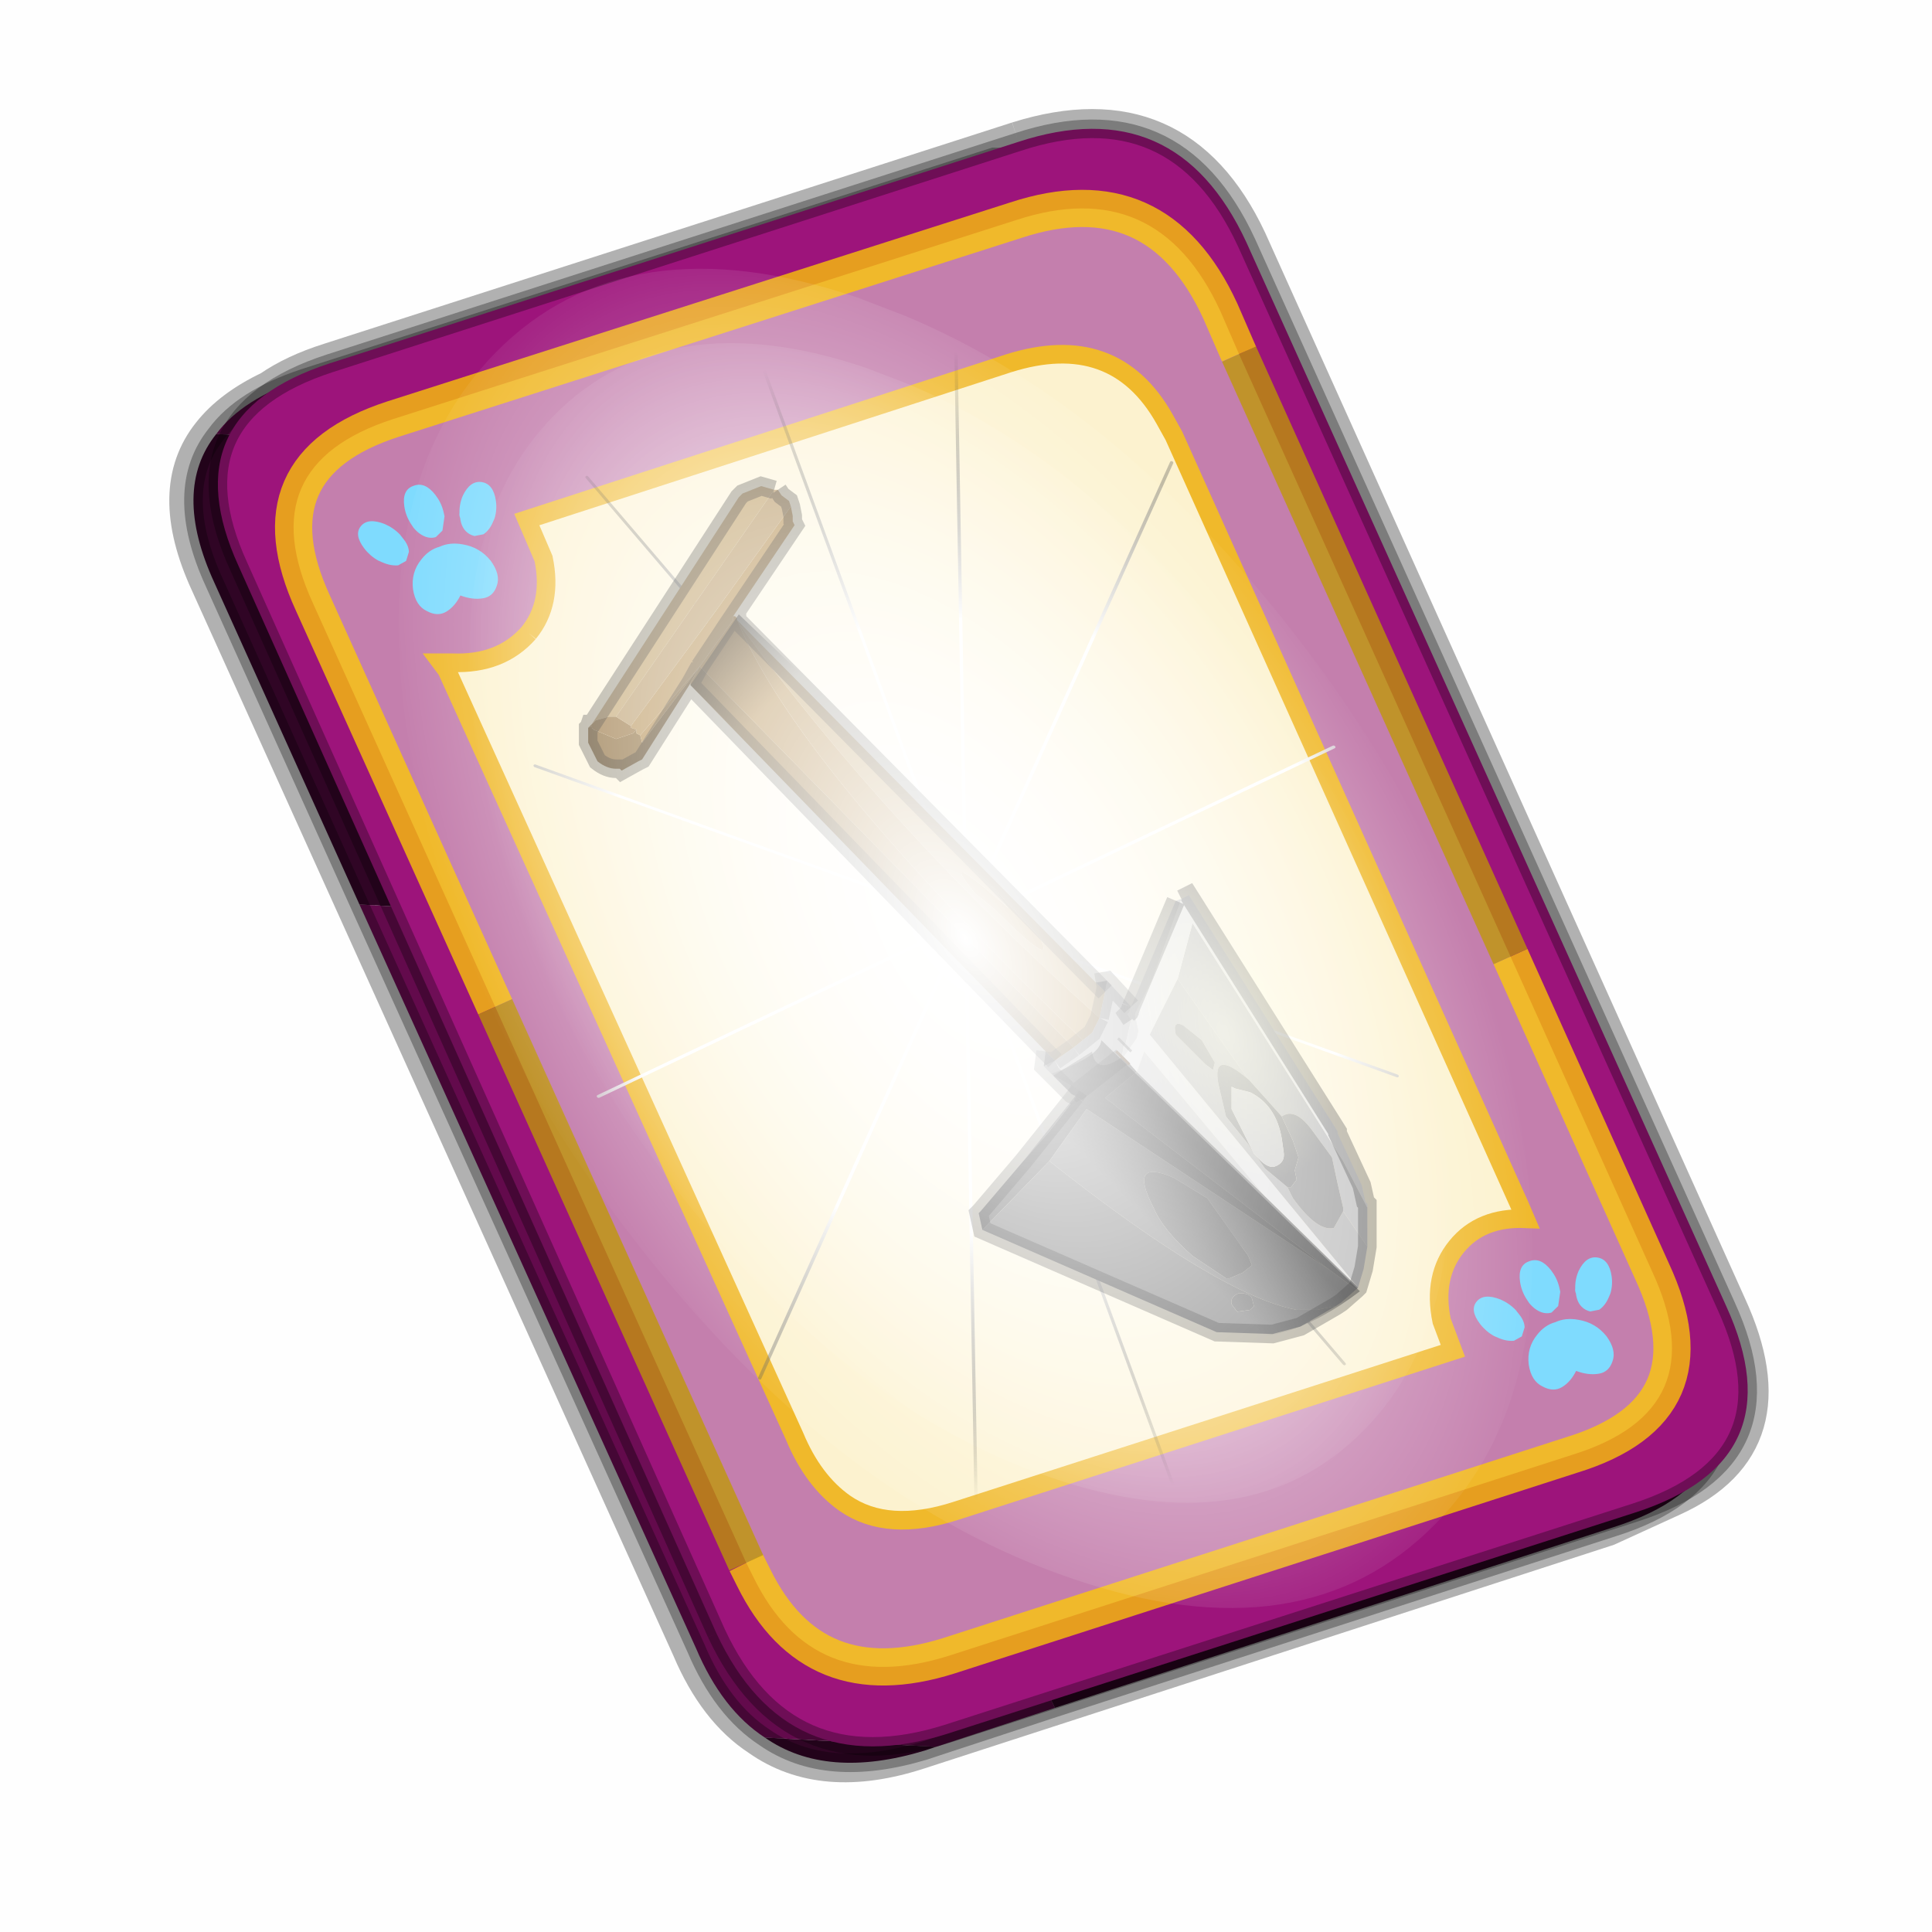 <?xml version='1.0' encoding='UTF-8'?>
<svg xmlns:xlink="http://www.w3.org/1999/xlink" xmlns="http://www.w3.org/2000/svg" version="1.1" width="60px" height="60px" viewBox="0.0 0.0 60.0 60.0"><defs><g id="c1"><path fill="#000000" fill-opacity="0.004" d="M0.0 0.0 L60.0 0.0 60.0 60.0 0.0 60.0 0.0 0.0"/></g><g id="c2"><path fill="none" stroke="#000000" stroke-width="1.0" stroke-opacity="0.302" d="M22.3 0.35 Q26.6 -1.0 28.5 3.05 L41.4 31.7 Q43.1 35.4 39.9 36.85 L38.15 37.65 19.65 43.65 Q17.05 44.5 15.35 43.3 14.2 42.55 13.5 40.9 L0.55 12.25 Q-0.6 9.75 0.6 8.25 1.15 7.55 2.2 7.05 2.85 6.6 3.8 6.3 L22.3 0.35"/><path fill="#300525" stroke="none" d="M25.55 0.9 Q26.9 1.6 27.8 3.55 L40.7 32.15 Q42.6 36.3 38.3 37.65 L23.3 42.5 13.15 21.4 4.6 20.9 0.7 12.25 Q-0.45 9.75 0.75 8.25 L29.8 9.75 25.55 0.9 M20.1 43.55 L19.8 43.65 Q17.15 44.45 15.5 43.3 L20.1 43.55"/><path fill="#630a4c" stroke="none" d="M23.3 42.5 L20.1 43.55 15.5 43.3 Q14.35 42.55 13.65 40.9 L4.6 20.9 13.15 21.4 23.3 42.5 M0.75 8.25 Q1.45 7.3 3.1 6.75 L21.65 0.8 25.55 0.9 29.8 9.75 0.75 8.25"/><path fill="none" stroke="#000000" stroke-width="0.5" stroke-opacity="0.302" d="M25.55 0.9 Q26.9 1.6 27.8 3.55 L40.7 32.15 Q42.6 36.3 38.3 37.65 L23.3 42.5 20.1 43.55 19.8 43.65 Q17.15 44.45 15.5 43.3 14.35 42.55 13.65 40.9 L4.6 20.9 0.7 12.25 Q-0.45 9.75 0.75 8.25 1.45 7.3 3.1 6.75 L21.65 0.8 25.55 0.9"/><path fill="#9d147b" stroke="none" d="M14.2 40.5 L1.35 11.8 Q-0.5 7.75 3.8 6.35 L22.3 0.4 Q26.55 -1.0 28.45 3.1 L41.35 31.7 Q43.25 35.85 38.9 37.25 L20.4 43.2 Q16.1 44.55 14.2 40.5"/><path fill="none" stroke="#000000" stroke-width="0.5" stroke-opacity="0.302" d="M14.2 40.5 L1.35 11.8 Q-0.5 7.75 3.8 6.35 L22.3 0.4 Q26.55 -1.0 28.45 3.1 L41.35 31.7 Q43.25 35.85 38.9 37.25 L20.4 43.2 Q16.1 44.55 14.2 40.5"/><path fill="#fcf2cf" stroke="none" d="M9.15 13.6 Q9.8 12.8 9.55 11.6 L9.1 10.55 22.05 6.35 Q24.9 5.45 26.25 7.85 L26.5 8.3 35.8 29.0 35.95 29.35 Q34.75 29.3 34.1 30.1 33.45 30.9 33.7 32.1 L34.0 32.9 20.65 37.2 Q18.8 37.8 17.65 37.0 16.8 36.4 16.3 35.2 L6.95 14.6 6.8 14.4 7.1 14.4 Q8.4 14.45 9.15 13.6"/><path fill="#c47fad" stroke="none" d="M8.25 23.65 L3.35 12.8 Q1.65 9.1 5.5 7.85 L22.25 2.5 Q26.05 1.25 27.75 4.95 L28.25 6.1 35.55 22.3 39.35 30.75 Q41.1 34.5 37.2 35.7 L20.45 41.1 Q16.8 42.25 15.2 39.0 L15.0 38.6 8.25 23.65 M9.15 13.6 Q8.4 14.45 7.1 14.4 L6.8 14.4 6.95 14.6 16.3 35.2 Q16.8 36.4 17.65 37.0 18.8 37.8 20.65 37.2 L34.0 32.9 33.7 32.1 Q33.45 30.9 34.1 30.1 34.75 29.3 35.95 29.35 L35.8 29.0 26.5 8.3 26.25 7.85 Q24.9 5.45 22.05 6.35 L9.1 10.55 9.55 11.6 Q9.8 12.8 9.15 13.6"/><path fill="none" stroke="#ffcc00" stroke-width="1.0" stroke-opacity="0.749" d="M8.25 23.65 L3.35 12.8 Q1.65 9.1 5.5 7.85 L22.25 2.5 Q26.05 1.25 27.75 4.95 L28.25 6.1 M35.55 22.3 L39.35 30.75 Q41.1 34.5 37.2 35.7 L20.45 41.1 Q16.8 42.25 15.2 39.0 L15.0 38.6"/><path fill="none" stroke="#bf9900" stroke-width="1.0" stroke-opacity="0.749" d="M28.25 6.1 L35.55 22.3 M15.0 38.6 L8.25 23.65"/><path fill="none" stroke="#f0b92b" stroke-width="0.5" d="M9.15 13.6 Q9.8 12.8 9.55 11.6 L9.1 10.55 22.05 6.35 Q24.9 5.45 26.25 7.85 L26.5 8.3 35.8 29.0 35.95 29.35 Q34.75 29.3 34.1 30.1 33.45 30.9 33.7 32.1 L34.0 32.9 20.65 37.2 Q18.8 37.8 17.65 37.0 16.8 36.4 16.3 35.2 L6.95 14.6 6.8 14.4 7.1 14.4 Q8.4 14.45 9.15 13.6"/></g><g id="c3"><path fill="#7fdbfe" stroke="none" d="M10.75 4.9 Q10.75 4.6 10.9 4.35 11.25 3.45 11.95 2.75 13.3 1.5 14.35 2.1 15.4 2.7 14.95 4.45 14.7 5.4 14.1 6.15 L13.75 6.5 Q13.1 7.15 12.35 7.35 L11.4 7.2 Q10.95 6.9 10.75 6.4 10.5 5.75 10.75 4.9 M7.5 5.9 Q7.0 5.85 6.6 5.5 6.05 5.0 5.8 4.15 L5.7 3.6 Q5.55 2.65 5.8 1.7 6.25 0.0 7.5 0.0 L7.6 0.0 Q8.85 0.0 9.3 1.7 9.55 2.65 9.4 3.6 L9.3 4.15 8.5 5.5 7.6 5.9 7.5 5.9 M4.35 4.9 Q4.6 5.75 4.35 6.4 L3.7 7.2 2.75 7.35 Q2.0 7.15 1.35 6.5 L1.0 6.15 Q0.4 5.4 0.15 4.45 -0.3 2.7 0.75 2.1 1.8 1.5 3.15 2.75 3.85 3.45 4.2 4.35 L4.35 4.9 M5.5 13.7 Q4.45 13.9 3.65 12.95 2.75 12.0 3.2 10.25 3.7 8.5 5.25 7.6 6.4 6.9 7.55 7.0 8.75 6.9 9.9 7.6 11.45 8.5 11.95 10.25 12.35 12.0 11.5 12.95 10.7 13.9 9.65 13.7 8.55 13.5 7.55 12.6 6.55 13.5 5.5 13.7"/></g><g id="c4"><g><use transform="matrix(1.0,0.0,0.0,1.0,0.0,0.0)" xlink:href="#c3"/></g></g><radialGradient gradientUnits="userSpaceOnUse" r="819.2" cx="0" cy="0" spreadMethod="pad" gradientTransform="matrix(0.091,0.0,0.0,0.091,0.6,3.4)" id="gradient1"><stop offset="0.0" stop-color="#ffffff"/><stop offset="1.0" stop-color="#ffffff" stop-opacity="0.0"/></radialGradient><g id="c5"><path stroke="none" fill="url(#gradient1)" d="M36.65 -54.65 Q60.05 -42.0 69.75 -17.95 80.55 8.9 68.0 34.1 55.45 59.35 26.8 68.2 -1.8 77.05 -29.7 64.3 -57.6 51.6 -68.45 24.75 -79.3 -2.05 -66.75 -27.25 L-66.7 -27.3 Q-54.1 -52.5 -25.5 -61.4 3.1 -70.2 31.0 -57.5 L36.65 -54.65"/></g><g id="c6"><g><use transform="matrix(1.0,0.0,0.0,1.0,0.0,0.0)" xlink:href="#c5"/></g></g><radialGradient gradientUnits="userSpaceOnUse" r="819.2" cx="0" cy="0" spreadMethod="pad" gradientTransform="matrix(0.209,0.0,0.0,0.177,67.15,107.2)" id="gradient2"><stop offset="0.357" stop-color="#ffffff"/><stop offset="0.671" stop-opacity="0.0"/></radialGradient><g id="c7"><path fill="none" stroke-linejoin="round" stroke-linecap="round" stroke="url(#gradient2)" stroke-width="0.5" d="M136.55 165.8 L68.6 106.0 68.4 106.0 118.25 201.5 M68.2 105.7 L68.25 105.8 68.25 105.75 68.2 105.7 0.0 45.7 M68.25 105.8 L68.3 105.85 68.3 105.8 68.25 105.75 49.95 0.05 M0.05 97.7 L68.15 105.95 68.25 105.85 68.25 105.8 M68.3 105.85 L68.25 105.85 68.3 106.0 68.3 105.85 68.3 105.8 68.35 105.8 68.3 105.8 86.6 18.35 M50.0 193.2 L68.3 106.0 68.15 105.95 18.25 151.55 M68.4 106.0 L68.3 106.0 86.55 211.5 M68.4 106.0 L68.3 105.85 M68.6 106.0 L68.35 105.8 118.25 60.15 M136.6 114.25 L68.6 106.0 M68.2 105.7 L18.25 10.05"/></g><g id="c8"><g><use transform="matrix(1.0,0.0,0.0,1.0,0.0,0.0)" xlink:href="#c7"/></g></g><radialGradient gradientUnits="userSpaceOnUse" r="819.2" cx="0" cy="0" spreadMethod="pad" gradientTransform="matrix(-0.006,-0.011,-0.006,0.004,27.9,24.35)" id="gradient3"><stop offset="0.0" stop-color="#ffffde" stop-opacity="0.522"/><stop offset="0.412" stop-color="#ffffcc" stop-opacity="0.0"/></radialGradient><linearGradient gradientUnits="userSpaceOnUse" x1="-819.2" x2="819.2" spreadMethod="pad" gradientTransform="matrix(0.001,0.001,0.002,-0.002,14.9,14.6)" id="gradient4"><stop offset="0.0" stop-opacity="0.502"/><stop offset="1.0" stop-opacity="0.0"/></linearGradient><linearGradient gradientUnits="userSpaceOnUse" x1="-819.2" x2="819.2" spreadMethod="pad" gradientTransform="matrix(-0.001,0.001,0.003,0.003,26.0,27.95)" id="gradient5"><stop offset="0.0" stop-opacity="0.502"/><stop offset="1.0" stop-opacity="0.0"/></linearGradient><g id="c9"><path fill="#c4a773" stroke="none" d="M15.75 9.75 L15.4 9.65 14.9 9.85 14.85 9.9 14.8 9.95 10.85 16.05 10.95 15.95 11.3 15.85 11.5 15.85 15.75 9.75 M24.4 23.0 L14.75 13.25 14.8 13.35 Q18.85 18.9 24.5 23.95 L24.65 23.25 24.4 23.0 M14.75 13.2 L14.7 13.15 14.75 13.2 M22.05 21.0 L21.55 20.35 22.9 21.8 Q23.35 22.7 21.7 21.05 L21.15 20.6 Q20.1 19.3 22.05 21.0"/><path fill="#8f6f3e" stroke="none" d="M10.75 16.2 L10.75 16.55 11.0 17.05 Q11.25 17.25 11.5 17.25 L11.6 17.25 11.65 17.3 12.1 17.05 12.2 17.0 13.5 14.95 13.75 14.5 12.2 16.55 12.15 16.35 12.05 16.3 12.05 16.2 11.95 16.3 11.5 16.45 10.9 16.2 10.85 16.15 10.85 16.1 10.75 16.15 10.75 16.2"/><path fill="#b48d50" stroke="none" d="M14.75 13.25 L14.75 13.2 14.7 13.15 14.65 13.15 14.65 13.25 13.75 14.5 12.15 16.35 12.2 16.55 13.75 14.5 23.8 24.75 24.05 24.55 Q16.4 17.2 14.8 13.35 L14.75 13.25 M14.65 13.15 L13.75 14.5 14.65 13.15"/><path fill="#9e7c45" stroke="none" d="M13.5 14.95 L13.5 15.0 23.05 24.85 23.3 25.1 23.8 24.75 13.75 14.5 13.5 14.95"/><path fill="#b9955b" stroke="none" d="M14.65 13.15 L16.3 10.7 16.25 10.6 16.25 10.45 16.2 10.2 14.15 13.05 11.9 16.1 11.9 16.15 12.05 16.2 12.05 16.3 12.15 16.35 13.75 14.5 14.65 13.25 14.65 13.15 M14.8 13.35 Q16.4 17.2 24.05 24.55 L24.3 24.35 24.5 23.95 Q18.85 18.9 14.8 13.35 M22.05 21.0 Q20.1 19.3 21.15 20.6 L21.7 21.05 Q23.35 22.7 22.9 21.8 L21.55 20.35 22.05 21.0"/><path fill="#9c7946" stroke="none" d="M12.05 16.2 L11.9 16.15 11.9 16.1 11.5 15.85 11.3 15.85 10.95 15.95 10.85 16.05 10.75 16.15 10.85 16.1 10.85 16.15 10.9 16.2 11.5 16.45 11.95 16.3 12.05 16.2"/><path fill="#bd9f6f" stroke="none" d="M16.2 10.2 L16.15 10.05 15.95 9.9 15.85 9.75 15.75 9.75 11.5 15.85 11.9 16.1 14.15 13.05 16.2 10.2"/><path fill="#bdbdbd" stroke="none" d="M31.7 30.1 L31.7 29.05 31.05 27.8 27.0 21.4 26.6 22.9 28.5 25.6 28.55 25.65 29.4 26.6 Q29.75 26.35 30.2 26.95 L30.75 27.7 30.9 28.4 31.05 29.05 31.05 29.15 31.7 30.1"/><path fill="#e4e4e4" stroke="none" d="M31.7 29.05 L31.7 28.95 31.65 28.9 31.55 28.45 30.9 27.05 30.9 27.0 26.9 20.65 26.7 20.75 25.9 22.95 25.45 23.85 25.55 24.3 25.5 24.5 25.15 25.0 25.5 25.4 25.7 24.85 28.95 28.75 31.45 31.2 25.85 24.4 26.6 22.9 27.0 21.4 31.05 27.8 31.7 29.05"/><path fill="#cccccc" stroke="none" d="M26.7 20.75 L26.55 20.8 25.35 23.65 25.3 23.8 25.25 23.85 25.35 24.0 25.2 24.65 25.15 24.7 25.1 25.0 25.1 25.05 25.15 25.0 25.5 24.5 25.55 24.3 25.45 23.85 25.9 22.95 26.7 20.75"/><path fill="#b7b7b7" stroke="none" d="M23.0 25.25 L23.25 25.5 24.3 24.85 Q24.4 25.5 25.1 25.0 L25.15 24.7 25.2 24.65 25.35 24.0 25.25 23.85 25.3 23.8 25.35 23.65 24.7 22.95 24.65 23.25 24.5 23.95 24.3 24.35 24.05 24.55 23.8 24.75 23.3 25.1 23.0 25.25 M31.45 31.2 L31.6 30.7 31.7 30.1 31.05 29.15 30.8 29.6 Q30.35 29.7 29.7 28.8 L29.55 28.5 28.95 28.0 28.7 27.65 28.65 27.6 28.5 27.35 27.9 26.6 27.7 25.75 Q27.5 24.75 28.5 25.6 L26.6 22.9 25.85 24.4 31.45 31.2 M27.35 25.2 L26.95 24.8 26.55 24.4 Q26.45 24.0 26.75 24.15 L27.25 24.55 27.6 25.15 27.55 25.35 27.35 25.2"/><path fill="#8a8a8a" stroke="none" d="M27.35 25.2 L27.55 25.35 27.6 25.15 27.25 24.55 26.75 24.15 Q26.45 24.0 26.55 24.4 L26.95 24.8 27.35 25.2 M29.4 26.6 L28.55 25.65 28.5 25.6 Q27.5 24.75 27.7 25.75 L27.9 26.6 28.5 27.35 28.65 27.6 28.05 26.4 28.05 26.0 28.05 25.8 28.15 25.85 28.55 25.95 Q29.25 26.3 29.4 27.2 L29.45 27.55 Q29.5 27.85 29.2 27.95 29.0 28.0 28.7 27.65 L28.95 28.0 29.55 28.5 29.65 28.5 29.8 28.3 29.75 28.05 29.85 27.7 29.7 27.25 29.4 26.6"/><path fill="#c9c9c9" stroke="none" d="M28.7 27.65 Q29.0 28.0 29.2 27.95 29.5 27.85 29.45 27.55 L29.4 27.2 Q29.25 26.3 28.55 25.95 L28.15 25.85 28.05 25.8 28.05 26.0 28.05 26.4 28.65 27.6 28.7 27.65"/><path fill="#6c6c6c" stroke="none" d="M23.05 24.85 L23.0 25.25 23.3 25.1 23.05 24.85 M23.25 25.5 L23.75 26.0 23.85 26.05 23.95 25.9 23.85 26.05 23.85 26.1 23.15 27.0 22.45 27.8 21.3 29.15 21.25 29.2 21.35 29.65 23.15 27.8 24.15 26.4 30.65 30.7 24.65 26.1 25.5 25.4 25.15 25.0 25.1 25.05 25.1 25.0 23.95 25.9 23.75 26.0 23.95 25.9 25.1 25.0 Q24.4 25.5 24.3 24.85 L23.25 25.5 M24.7 22.95 L24.4 23.0 24.65 23.25 24.7 22.95"/><path fill="#999999" stroke="none" d="M23.85 26.05 L22.45 27.8 23.15 27.0 23.85 26.1 23.85 26.05"/><path fill="#cfcfcf" stroke="none" d="M28.95 28.75 L25.7 24.85 25.5 25.4 28.95 28.75"/><path fill="#7a7a7a" stroke="none" d="M31.4 31.25 L31.45 31.2 28.95 28.75 25.5 25.4 24.65 26.1 30.65 30.7 31.4 31.25 M28.0 30.95 L28.35 30.8 28.6 30.6 28.5 30.35 27.4 28.8 26.5 28.25 Q25.25 27.7 25.95 29.05 26.2 29.65 27.0 30.35 L27.9 30.95 28.0 30.95 M28.2 31.85 L28.55 31.8 28.65 31.7 28.6 31.5 Q28.55 31.35 28.25 31.35 28.0 31.45 28.05 31.65 L28.2 31.85"/><path fill="#8c8c8c" stroke="none" d="M30.85 31.7 L31.0 31.6 31.4 31.25 30.65 30.7 24.15 26.4 23.15 27.8 Q27.7 31.4 29.8 31.8 L30.35 31.8 30.85 31.7 M28.0 30.95 L27.9 30.95 27.0 30.35 Q26.2 29.65 25.95 29.05 25.25 27.7 26.5 28.25 L27.4 28.8 28.5 30.35 28.6 30.6 28.35 30.8 28.0 30.95"/><path fill="#828282" stroke="none" d="M21.35 29.65 L27.65 32.4 29.15 32.45 29.9 32.25 30.85 31.7 30.35 31.8 29.8 31.8 Q27.7 31.4 23.15 27.8 L21.35 29.65 M28.2 31.85 L28.05 31.65 Q28.0 31.45 28.25 31.35 28.55 31.35 28.6 31.5 L28.65 31.7 28.55 31.8 28.2 31.85"/><path fill="#969696" stroke="none" d="M29.4 26.6 L29.7 27.25 29.85 27.7 29.75 28.05 29.8 28.3 29.65 28.5 29.55 28.5 29.7 28.8 Q30.35 29.7 30.8 29.6 L31.05 29.15 31.05 29.05 30.9 28.4 30.75 27.7 30.2 26.95 Q29.75 26.35 29.4 26.6"/><path fill="none" stroke="#000000" stroke-width="0.5" stroke-opacity="0.333" d="M15.75 9.75 L15.4 9.65 14.9 9.85 14.85 9.9 14.8 9.95 10.85 16.05 10.8 16.05 10.75 16.2 10.75 16.55 11.0 17.05 Q11.25 17.25 11.5 17.25 L11.6 17.25 11.65 17.3 12.1 17.05 12.2 17.0 13.5 14.95 13.5 15.0 23.05 24.85 23.3 25.1 M23.85 26.05 L22.45 27.8 21.3 29.15 21.25 29.2 21.35 29.65 27.65 32.4 29.15 32.45 29.9 32.25 30.85 31.7 31.0 31.6 31.4 31.25 31.45 31.2 31.6 30.7 31.7 30.1 31.7 29.05 31.7 28.95 31.65 28.9 31.55 28.45 30.9 27.05 30.9 27.0 26.9 20.65 26.7 20.75 M26.55 20.8 L25.35 23.65 M24.4 23.0 L14.75 13.25 14.75 13.2 14.7 13.15 14.65 13.15 16.3 10.7 16.25 10.6 16.25 10.45 16.2 10.2 16.15 10.05 15.95 9.9 15.85 9.75 M13.75 14.5 L13.5 14.95 M14.65 13.15 L14.65 13.25 M13.75 14.5 L14.65 13.15 M10.85 16.05 L10.75 16.15 10.75 16.2 M25.15 24.7 L25.2 24.65 M25.35 24.0 L25.25 23.85 25.3 23.8 25.35 23.65 M24.65 23.25 L24.4 23.0 M23.95 25.9 L23.85 26.05"/><path fill="none" stroke="#000000" stroke-width="0.5" stroke-opacity="0.302" d="M23.05 24.85 L23.0 25.25 23.25 25.5 23.75 26.0 23.85 26.05 23.85 26.1 M25.35 23.65 L24.7 22.95 24.4 23.0 M24.05 24.55 L23.8 24.75 M23.3 25.1 L23.0 25.25 M23.3 25.1 L23.8 24.75 M24.5 23.95 L24.3 24.35 24.05 24.55 M24.65 23.25 L24.5 23.95 M24.7 22.95 L24.65 23.25 M25.1 25.0 L23.95 25.9 23.75 26.0"/><path fill="none" stroke="#69513b" stroke-width="0.5" d="M25.15 25.0 L25.1 25.05"/><path stroke="none" fill="url(#gradient3)" d="M22.25 21.4 Q22.3 24.15 24.0 26.9 25.6 29.7 27.9 30.95 L31.85 31.05 Q33.5 30.0 33.5 27.35 33.4 24.6 31.75 21.8 30.05 19.05 27.75 17.85 L23.85 17.7 Q22.15 18.8 22.25 21.4"/><path stroke="none" fill="url(#gradient4)" d="M14.8 13.1 L13.5 15.0 15.45 16.95 17.0 15.2 14.8 13.1"/><path stroke="none" fill="url(#gradient5)" d="M24.55 24.55 Q24.5 25.0 23.2 25.45 L23.95 25.9 Q22.75 27.8 21.3 29.15 L21.35 29.75 27.65 32.45 Q29.4 32.9 31.5 31.3 L24.55 24.55"/></g><g id="c10"><g><use transform="matrix(1.0,0.0,0.0,1.0,0.0,0.0)" xlink:href="#c2"/></g><g><use transform="matrix(0.239,-0.087,0.1,0.234,34.25,31.15)" xlink:href="#c4"/></g><g><use transform="matrix(0.239,-0.087,0.1,0.234,4.25,10.3)" xlink:href="#c4"/></g><g><use transform="matrix(0.141,-0.038,0.111,0.226,20.25,20.65)" filter="url(#filter7)" xlink:href="#c6"/></g><g><use transform="matrix(-0.155,0.051,0.084,0.147,22.6,2.3)" filter="url(#filter8)" xlink:href="#c8"/></g><g><use transform="matrix(1.0,0.0,0.0,1.0,0.0,0.0)" xlink:href="#c9"/></g><g><use transform="matrix(0.163,-0.044,0.129,0.261,20.35,20.95)" filter="url(#filter10)" xlink:href="#c6"/></g></g><filter id="filter7"><feColorMatrix in="SourceGraphic" type="matrix" values="0.0 0.0 0.0 0.0 0.797 0.0 0.0 0.0 0.0 0.598 0.0 0.0 0.0 0.0 0.199 0.0 0.0 0.0 1.0 0.0" result="cxform"/><feComposite operator="in" in2="SourceGraphic" result="color-xform"/></filter><filter id="filter8"><feColorMatrix in="SourceGraphic" type="matrix" values="0.0 0.0 0.0 0.0 0.996 0.0 0.0 0.0 0.0 0.996 0.0 0.0 0.0 0.0 0.996 0.0 0.0 0.0 1.0 0.0" result="cxform"/><feComposite operator="in" in2="SourceGraphic" result="color-xform"/></filter><filter id="filter10"><feColorMatrix in="SourceGraphic" type="matrix" values="1.0 0.0 0.0 0.0 0.0 0.0 1.0 0.0 0.0 0.0 0.0 0.0 1.0 0.0 0.0 0.0 0.0 0.0 0.23 0.0" result="cxform"/><feComposite operator="in" in2="SourceGraphic" result="color-xform"/></filter></defs><g><g><use transform="matrix(1.0,0.0,0.0,1.0,0.0,0.0)" xlink:href="#c1"/></g><g><use transform="matrix(1.155,0.0,0.0,1.155,5.85,3.95)" xlink:href="#c10"/></g></g></svg>